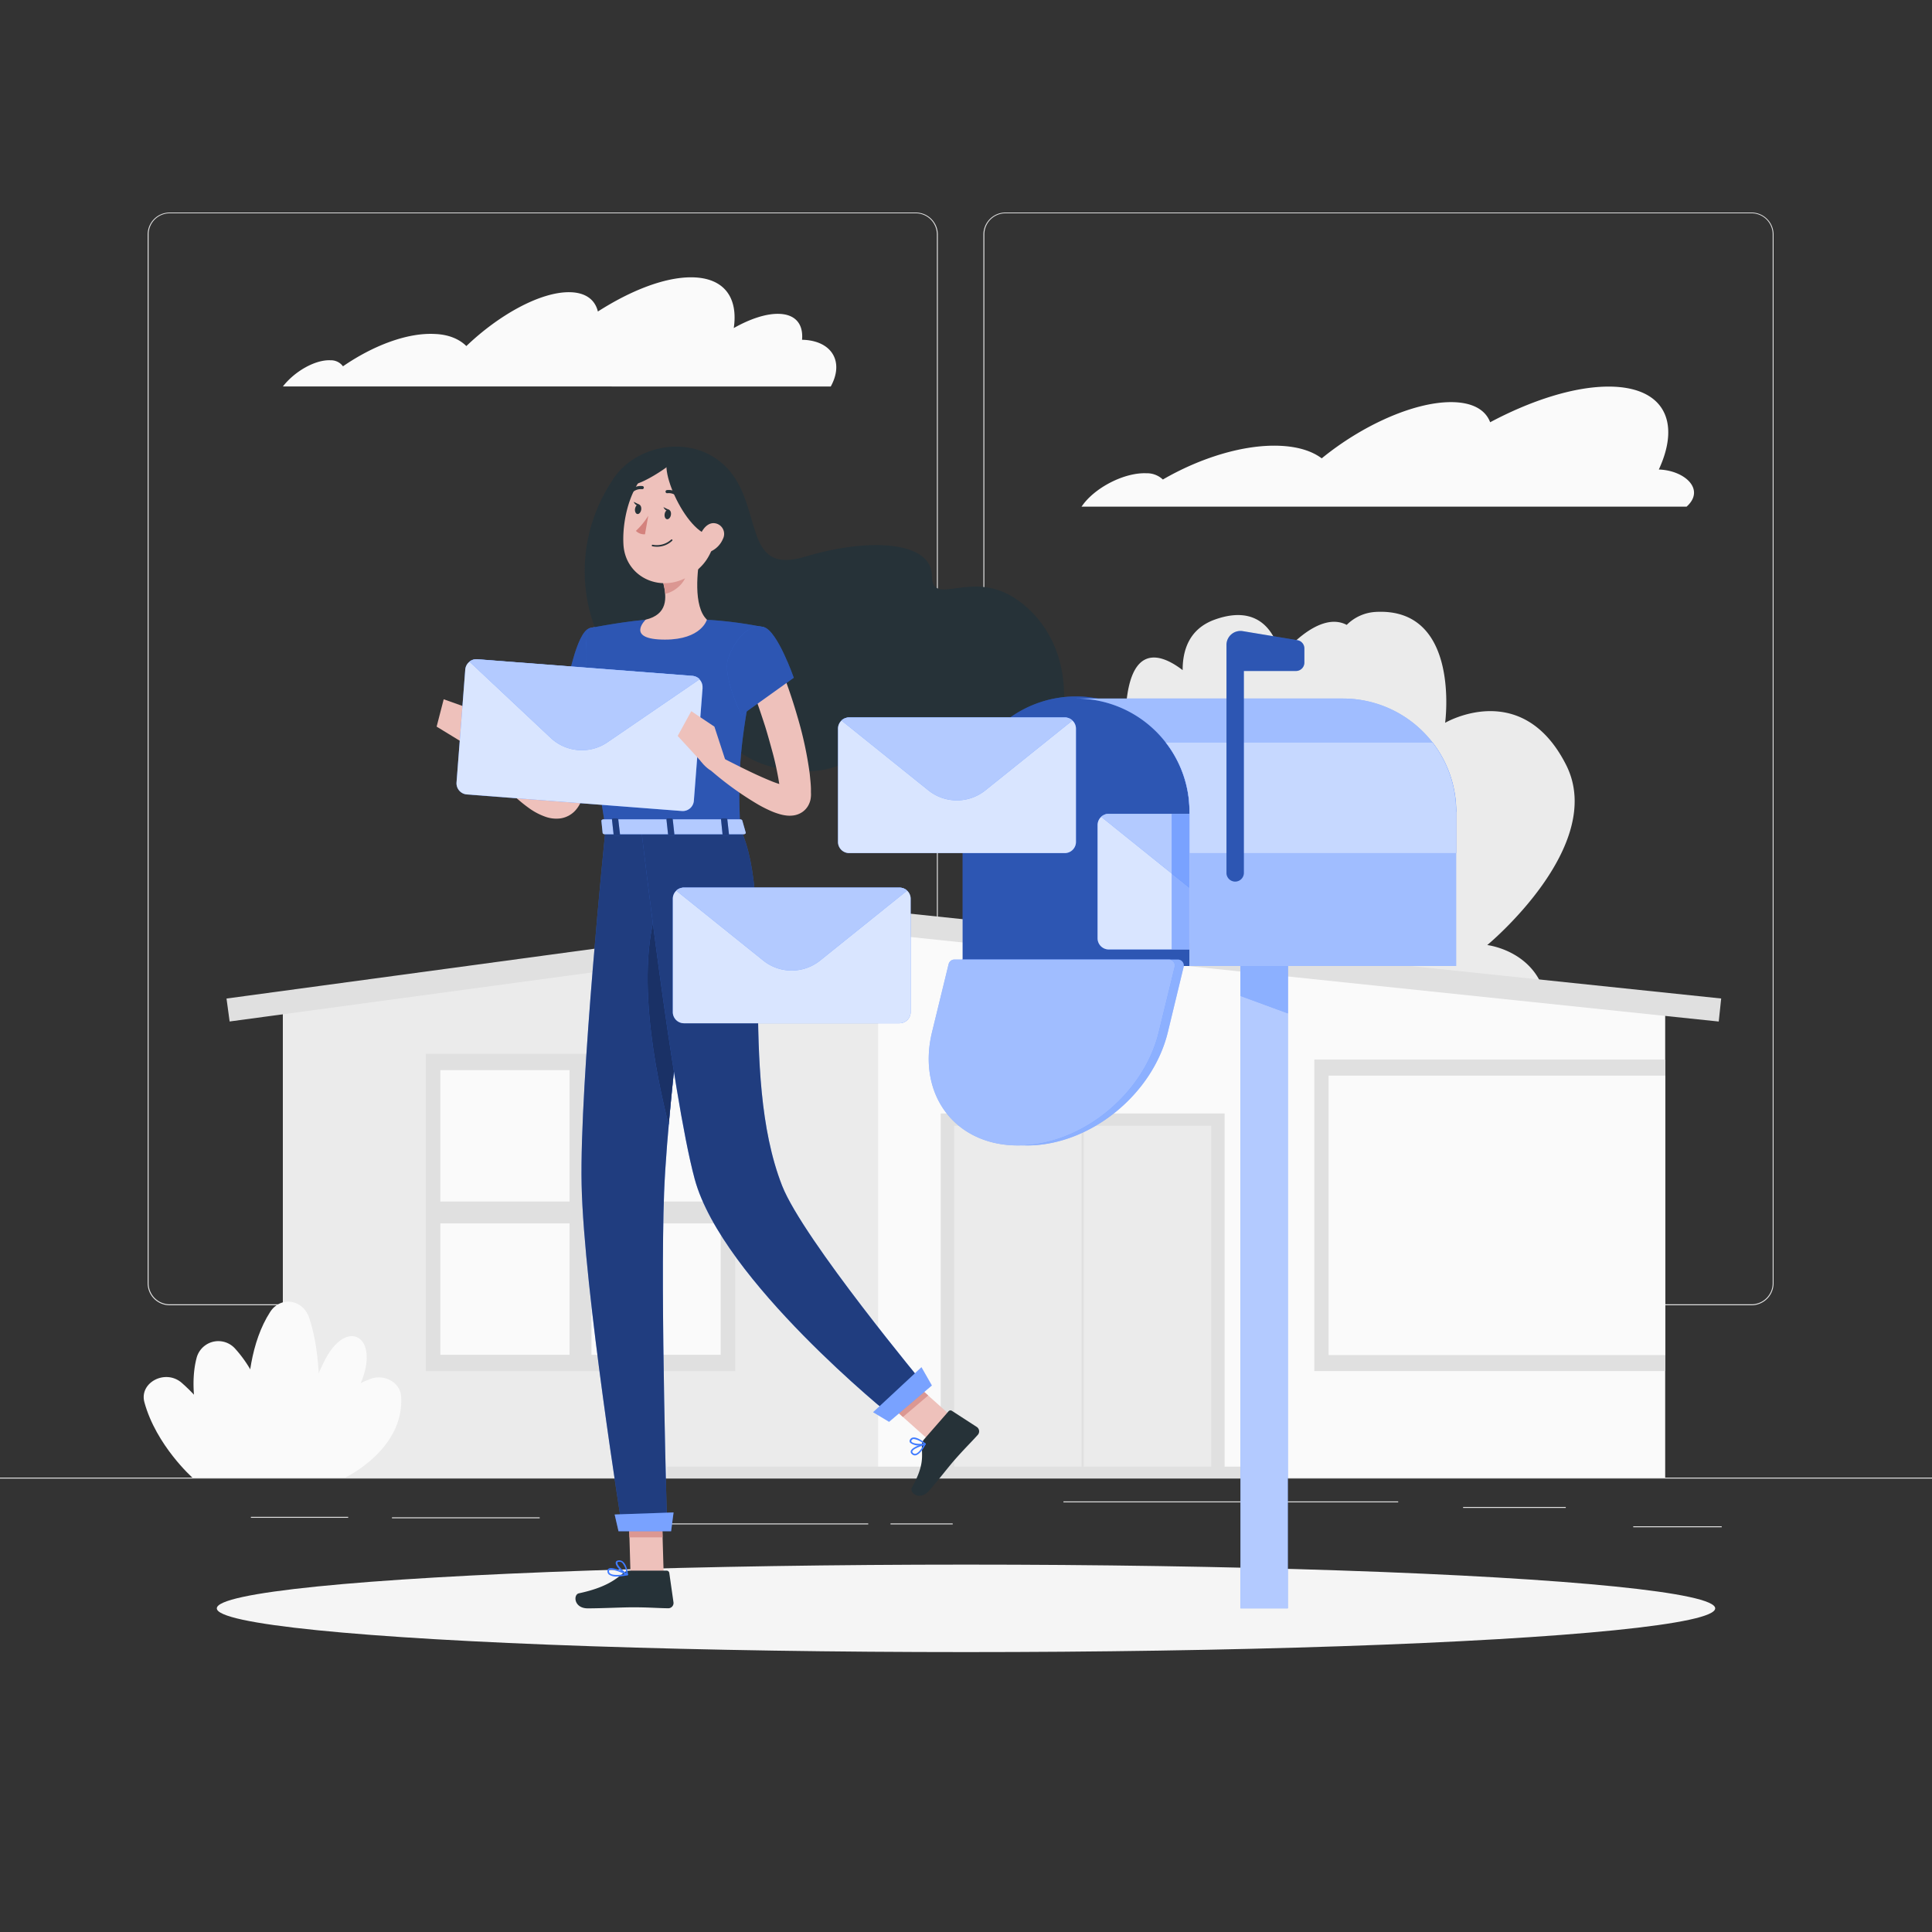 <svg xmlns="http://www.w3.org/2000/svg" viewBox="0 0 500 500"><rect x="0" y="0" width="500" height="500" fill="#333333" stroke="none"/><g id="freepik--background-complete--inject-43"><rect y="382.4" width="500" height="0.25" style="fill:#e0e0e0"></rect><rect x="378.65" y="390" width="26.57" height="0.25" style="fill:#e0e0e0"></rect><rect x="422.68" y="395" width="22.9" height="0.25" style="fill:#e0e0e0"></rect><rect x="230.46" y="394.26" width="16.1" height="0.25" style="fill:#e0e0e0"></rect><rect x="164.61" y="394.26" width="60.09" height="0.25" style="fill:#e0e0e0"></rect><rect x="101.44" y="392.68" width="38.23" height="0.25" style="fill:#e0e0e0"></rect><rect x="275.22" y="388.56" width="86.63" height="0.25" style="fill:#e0e0e0"></rect><rect x="64.93" y="392.56" width="25.18" height="0.25" style="fill:#e0e0e0"></rect><path d="M237,337.8H43.91a5.71,5.71,0,0,1-5.7-5.71V60.66A5.71,5.71,0,0,1,43.91,55H237a5.71,5.71,0,0,1,5.71,5.71V332.09A5.71,5.71,0,0,1,237,337.8ZM43.91,55.2a5.46,5.46,0,0,0-5.45,5.46V332.09a5.46,5.46,0,0,0,5.45,5.46H237a5.47,5.47,0,0,0,5.46-5.46V60.66A5.47,5.47,0,0,0,237,55.2Z" style="fill:#e0e0e0"></path><path d="M453.31,337.8H260.21a5.72,5.72,0,0,1-5.71-5.71V60.66A5.72,5.72,0,0,1,260.21,55h193.1A5.71,5.71,0,0,1,459,60.66V332.09A5.71,5.71,0,0,1,453.31,337.8ZM260.21,55.2a5.47,5.47,0,0,0-5.46,5.46V332.09a5.47,5.47,0,0,0,5.46,5.46h193.1a5.47,5.47,0,0,0,5.46-5.46V60.66a5.47,5.47,0,0,0-5.46-5.46Z" style="fill:#e0e0e0"></path><rect x="313.9" y="256.59" width="19.3" height="125.81" transform="translate(647.1 638.98) rotate(180)" style="fill:#ebebeb"></rect><rect x="309.27" y="288.53" width="3.32" height="59.27" transform="translate(728.95 470.35) rotate(154.35)" style="fill:#ebebeb"></rect><path d="M315.92,298.22s3.54,17.42,22.39,12.29c8.24-2.25,10-8.44,9.62-14.36,7.62,5.43,19.08,9.85,18-13.95,0,0,24.55,18.71,32.78-8.19s-13.81-29.43-13.81-29.43,31-25.61,20.42-46.6C393.89,175.37,374,187.06,374,187.06s4.11-30-18.06-28.69a11.46,11.46,0,0,0-7.41,3.35c-7.59-4-17.17,8.28-17.17,8.28s-1.91-15.08-17-9.64c-6.59,2.38-8.31,7.9-8.29,13.07-5.71-4.38-14.5-7.67-14.82,13.13,0,0-18.36-15.17-26.18,8.82s9.38,25.1,9.38,25.1-25.66,24-18.39,41.87c7.82,19.25,24,8,24,8s-3.95,22.19,8.8,24.21a11.13,11.13,0,0,0,5.13,11.6C304.17,312.12,315.92,298.22,315.92,298.22Z" style="fill:#ebebeb"></path><polygon points="430.95 259.91 430.95 382.4 73.2 382.4 73.2 259.47 227.27 238.61 430.95 259.91" style="fill:#fafafa"></polygon><polygon points="227.27 238.61 73.2 259.47 73.2 382.4 227.27 382.4 227.27 238.61" style="fill:#ebebeb"></polygon><rect x="243.46" y="288.17" width="73.48" height="94.23" transform="translate(560.39 670.57) rotate(180)" style="fill:#e0e0e0"></rect><rect x="234.67" y="303.6" width="91.05" height="66.54" transform="translate(617.07 56.68) rotate(90)" style="fill:#ebebeb"></rect><rect x="234.67" y="336.59" width="91.05" height="0.56" transform="translate(617.07 56.68) rotate(90)" style="fill:#e0e0e0"></rect><polygon points="444.81 264.37 227.31 241.63 59.43 264.36 58.62 258.42 227.22 235.59 227.58 235.63 445.44 258.41 444.81 264.37" style="fill:#e0e0e0"></polygon><path d="M429.3,121.51c5.8-12.53,1.2-21.46-13-21.46-8.89,0-19.92,3.52-30.65,9.23-1.22-3.26-4.63-5.21-10.13-5.21-9.67,0-23,6-33.46,14.55-2.53-1.9-6.19-3.06-10.9-3.25-9.26-.38-20.47,3.09-30.21,8.73a6,6,0,0,0-4.29-1.62c-5.34-.22-12.56,3.28-16.15,7.81l-.62.83h156.6C441.45,126.68,436,121.73,429.3,121.51Z" style="fill:#fafafa"></path><path d="M208.76,88a11.71,11.71,0,0,0-1.19-.06c.37-4.1-1.75-6.72-6.29-6.72-3.27,0-7.29,1.37-11.38,3.68,1.17-8-2.58-13.13-11.07-13.13-6.86,0-15.53,3.37-24.1,8.85-.75-3.12-3.27-5-7.51-5-7.45,0-18,5.78-26.53,13.94h0c-1.84-1.82-4.59-3-8.21-3.13-7.1-.36-15.91,3-23.72,8.37a3.84,3.84,0,0,0-3.22-1.56c-3.88-.2-9.23,2.79-12.33,6.78H215C218.33,94,215.68,88.7,208.76,88Z" style="fill:#fafafa"></path><path d="M65,382.4H49.79s-9.37-8.33-12.42-19.5c-1.4-5.14,5.51-8.7,9.69-5C56.86,366.49,65,382.4,65,382.4Z" style="fill:#fafafa"></path><path d="M71.42,382.4H56.2s-8.71-17.88-5.34-30.9a5.82,5.82,0,0,1,10-2.46C72.34,361.71,71.42,382.4,71.42,382.4Z" style="fill:#fafafa"></path><path d="M71.44,382.4h9.83s6.16-10.87,12-24.22c5.4-12.46-3.8-17.66-9.58-5.42C76.29,368.33,71.44,382.4,71.44,382.4Z" style="fill:#fafafa"></path><path d="M74.13,382.4H89.35s15.33-7.25,14.47-21c-.22-3.59-4.33-5.93-8-4.53C79.52,363.15,74.13,382.4,74.13,382.4Z" style="fill:#fafafa"></path><path d="M65.58,382.4H80.81S85.41,357,80,341c-1.63-4.78-7.42-5.62-10.09-1.46C59.94,355,65.58,382.4,65.58,382.4Z" style="fill:#fafafa"></path><rect x="110.2" y="272.72" width="80.07" height="82.11" style="fill:#e0e0e0"></rect><rect x="113.4" y="277.5" width="73.66" height="72.55" transform="translate(464.01 163.55) rotate(90)" style="fill:#fafafa"></rect><rect x="111.75" y="310.94" width="76.96" height="5.67" style="fill:#e0e0e0"></rect><rect x="110.67" y="310.94" width="79.13" height="5.67" transform="translate(464.01 163.55) rotate(90)" style="fill:#e0e0e0"></rect><polyline points="430.95 354.83 340.15 354.83 340.15 274.21 430.95 274.21" style="fill:#e0e0e0"></polyline><rect x="351.24" y="270.97" width="72.32" height="87.11" transform="translate(701.92 -72.87) rotate(90)" style="fill:#fafafa"></rect><circle cx="280.19" cy="266.71" r="11.12" transform="translate(-44 477.77) rotate(-76.65)" style="fill:#fff"></circle><rect x="172.66" y="379.56" width="158.83" height="2.85" style="fill:#e0e0e0"></rect></g><g id="freepik--Shadow--inject-43"><ellipse cx="250" cy="416.24" rx="193.89" ry="11.32" style="fill:#f5f5f5"></ellipse></g><g id="freepik--Character--inject-43"><path d="M158.6,173c-.17,2.85-.5,5.47-.87,8.18s-.88,5.36-1.45,8A89.24,89.24,0,0,1,151.46,205l-.86,1.92-.22.48-.11.24c0,.08-.06.14-.14.31a8.3,8.3,0,0,1-1.13,1.69,6.49,6.49,0,0,1-4.11,2.18,8.37,8.37,0,0,1-3.52-.37,16.82,16.82,0,0,1-4.45-2.3,37.58,37.58,0,0,1-3.38-2.73,77.7,77.7,0,0,1-10.7-12.33l3.32-2.81c1.85,1.74,3.79,3.5,5.72,5.18s3.92,3.28,5.91,4.71a32.58,32.58,0,0,0,3,1.92,10.17,10.17,0,0,0,2.63,1.11c.31.06.51,0,.37,0a1.23,1.23,0,0,0-.73.34c-.07.06-.08.07-.07,0l.3-.79.65-1.72a100.76,100.76,0,0,0,3.82-14.54c.5-2.48.85-5,1.23-7.52s.64-5.1.86-7.49Z" style="fill:#eec1bb"></path><path d="M152.63,162.56c-3.54.9-6,15.45-6,15.45l9.74,6.63S165.7,170,163,166.07,157.78,161.25,152.63,162.56Z" style="fill:#407BFF"></path><path d="M152.63,162.56c-3.54.9-6,15.45-6,15.45l9.74,6.63S165.7,170,163,166.07,157.78,161.25,152.63,162.56Z" style="opacity:0.3"></path><polygon points="152.94 165.81 150.23 180.48 155.7 184.19 152.94 165.81" style="fill:#407BFF"></polygon><polygon points="152.94 165.81 150.23 180.48 155.7 184.19 152.94 165.81" style="opacity:0.5"></polygon><path d="M126.26,190.71l-4.64-7.32L119,191.71s3.8,4,7.24,3Z" style="fill:#eec1bb"></path><polygon points="114.83 180.97 113 188.05 118.99 191.71 121.62 183.39 114.83 180.97" style="fill:#eec1bb"></polygon><polygon points="171.76 407.48 163.18 407.48 162.6 387.61 171.18 387.61 171.76 407.48" style="fill:#eec1bb"></polygon><polygon points="247.46 367.63 240.92 373.18 225.96 359.82 232.5 354.27 247.46 367.63" style="fill:#eec1bb"></polygon><path d="M239.13,372.52l6.34-7.26a.67.67,0,0,1,.89-.13l6.47,4.19a1.37,1.37,0,0,1,.24,2c-2.25,2.49-3.46,3.58-6.25,6.77-1.72,2-4,5-6.39,7.72s-5.18.52-4.43-.82c3.33-6,2.53-8.13,2.58-11.09A2.26,2.26,0,0,1,239.13,372.52Z" style="fill:#263238"></path><path d="M162.88,406.48h9.64a.69.69,0,0,1,.69.59l1.09,7.63a1.36,1.36,0,0,1-1.37,1.52c-3.36-.06-5-.25-9.22-.25-2.61,0-8,.27-11.6.27s-3.8-3.56-2.3-3.89c6.73-1.44,9.37-3.44,11.64-5.34A2.26,2.26,0,0,1,162.88,406.48Z" style="fill:#263238"></path><polygon points="162.6 387.62 162.9 397.86 171.48 397.86 171.19 387.62 162.6 387.62" style="fill:#db9792"></polygon><polygon points="232.5 354.27 225.96 359.83 233.68 366.71 240.22 361.15 232.5 354.27" style="fill:#db9792"></polygon><path d="M158.78,123.83c5.79-8.61,19.67-11.47,28.31-3.75,11,9.83,4.33,29.1,21.24,24s32.75-3.88,32.84,4.87,10.42-2.36,22.58,6.62c24.62,18.17,5.79,64.9-15.86,47.05-14.2-11.7-19.17-16.72-26.25-7.8s-32.29,4.71-34.55-6.54S168.75,182.5,160,172.67,146.43,142.18,158.78,123.83Z" style="fill:#263238"></path><path d="M152.63,162.56s-4.09,1.44,4.1,51.78h34.84c-.59-14.18-.6-22.92,6.18-52a103.63,103.63,0,0,0-14.8-1.94,109.79,109.79,0,0,0-15.82,0C160.33,161,152.63,162.56,152.63,162.56Z" style="fill:#407BFF"></path><path d="M152.63,162.56s-4.09,1.44,4.1,51.78h34.84c-.59-14.18-.6-22.92,6.18-52a103.63,103.63,0,0,0-14.8-1.94,109.79,109.79,0,0,0-15.82,0C160.33,161,152.63,162.56,152.63,162.56Z" style="opacity:0.3"></path><path d="M181.38,142.55c-1,5.09-2,14.42,1.57,17.82,0,0-1.39,5.16-10.85,5.16-10.4,0-5-5.16-5-5.16,5.67-1.36,5.53-5.57,4.54-9.53Z" style="fill:#eec1bb"></path><path d="M177.42,145.93l-5.75,4.91a15.33,15.33,0,0,1,.49,2.81c2.17-.32,5.15-2.7,5.38-5A7.62,7.62,0,0,0,177.42,145.93Z" style="fill:#db9792"></path><path d="M186.75,133.21c-2,8.28-2.66,11.83-7.65,15.37-7.5,5.34-17.23,1.07-17.75-7.63-.47-7.84,2.88-20.06,11.66-21.94A11.61,11.61,0,0,1,186.75,133.21Z" style="fill:#eec1bb"></path><path d="M156.73,214.34s-6.77,66.09-6.21,92.25c.59,27.22,10.56,89.28,10.56,89.28h11.6s-1.84-60.47-.81-87.2c1.12-29.13,10.37-94.33,10.37-94.33Z" style="fill:#407BFF"></path><path d="M156.73,214.34s-6.77,66.09-6.21,92.25c.59,27.22,10.56,89.28,10.56,89.28h11.6s-1.84-60.47-.81-87.2c1.12-29.13,10.37-94.33,10.37-94.33Z" style="opacity:0.5"></path><polygon points="173.68 396.29 160.07 396.29 159.07 391.95 174.32 391.42 173.68 396.29" style="fill:#407BFF"></polygon><polygon points="173.68 396.29 160.07 396.29 159.07 391.95 174.32 391.42 173.68 396.29" style="fill:#fff;opacity:0.3"></polygon><path d="M171.75,230.79c-8.55,17.21-1.71,48.62,1.31,60.3,1.56-17.54,4.17-39,6.21-54.75C178,227.43,175.7,222.85,171.75,230.79Z" style="fill:#407BFF"></path><path d="M171.75,230.79c-8.55,17.21-1.71,48.62,1.31,60.3,1.56-17.54,4.17-39,6.21-54.75C178,227.43,175.7,222.85,171.75,230.79Z" style="opacity:0.6"></path><path d="M165.93,214.34s7.89,68.71,13.85,90.77c7.08,26.19,51,61.43,51,61.43l8.91-7.57s-31.86-38.29-37.27-52.08c-11.55-29.45-1.66-73.33-10.89-92.55Z" style="fill:#407BFF"></path><path d="M165.93,214.34s7.89,68.71,13.85,90.77c7.08,26.19,51,61.43,51,61.43l8.91-7.57s-31.86-38.29-37.27-52.08c-11.55-29.45-1.66-73.33-10.89-92.55Z" style="opacity:0.5"></path><polygon points="241.16 358.56 230.09 367.96 225.96 365.48 238.47 353.84 241.16 358.56" style="fill:#407BFF"></polygon><polygon points="241.16 358.56 230.09 367.96 225.96 365.48 238.47 353.84 241.16 358.56" style="fill:#fff;opacity:0.3"></polygon><ellipse cx="172.84" cy="133.16" rx="1.25" ry="0.82" transform="translate(11.57 280.12) rotate(-79.96)" style="fill:#263238"></ellipse><path d="M165.94,131.94c-.12.68-.58,1.17-1,1.09s-.71-.7-.59-1.38.58-1.17,1-1.09S166.06,131.26,165.94,131.94Z" style="fill:#263238"></path><path d="M165.54,130.63l-1.55-.76S164.6,131.3,165.54,130.63Z" style="fill:#263238"></path><path d="M167.77,133.47a18.61,18.61,0,0,1-3.2,3.92,3,3,0,0,0,2.35.88Z" style="fill:#d4827d"></path><path d="M170,141.49a6,6,0,0,1-1.16-.11.2.2,0,0,1-.16-.23.21.21,0,0,1,.23-.17,5.51,5.51,0,0,0,4.78-1.33.2.2,0,0,1,.28,0,.2.2,0,0,1,0,.29A5.65,5.65,0,0,1,170,141.49Z" style="fill:#263238"></path><path d="M173.35,118.31c-3.83,2.2,5.62,23,12.53,20.08s4.67-14.53,1.25-17.45S178.66,115.27,173.35,118.31Z" style="fill:#263238"></path><path d="M171.2,117.33s-4.61.67-7.69,6.42,14.62-5.62,12.12-6.42A7,7,0,0,0,171.2,117.33Z" style="fill:#263238"></path><path d="M187.1,139.45a6.17,6.17,0,0,1-3.37,3.35c-2,.82-3.27-.93-2.91-3,.33-1.83,1.77-4.46,3.9-4.41A2.79,2.79,0,0,1,187.1,139.45Z" style="fill:#eec1bb"></path><path d="M175.75,128.82a.42.42,0,0,1-.29-.12,3.2,3.2,0,0,0-2.74-1.06.41.41,0,0,1-.47-.33.4.4,0,0,1,.32-.47,4,4,0,0,1,3.48,1.3.41.41,0,0,1,0,.57A.38.38,0,0,1,175.75,128.82Z" style="fill:#263238"></path><path d="M163.14,127.78a.39.39,0,0,1-.28-.12.41.41,0,0,1,0-.57,4,4,0,0,1,3.48-1.29.41.41,0,0,1-.15.8,3.23,3.23,0,0,0-2.74,1.05A.43.43,0,0,1,163.14,127.78Z" style="fill:#263238"></path><path d="M201.51,171.48a135.51,135.51,0,0,1,4.87,14,96.52,96.52,0,0,1,3.17,14.71c.13,1.29.28,2.56.32,3.9l0,1a7,7,0,0,1-.15,2,5.59,5.59,0,0,1-.65,1.56,5.08,5.08,0,0,1-1.31,1.42,5.43,5.43,0,0,1-2.71,1,7.16,7.16,0,0,1-1.78-.05,10.2,10.2,0,0,1-1.32-.27,18.37,18.37,0,0,1-2.14-.74,33,33,0,0,1-3.57-1.78,82,82,0,0,1-12.11-8.69l2.46-3.59c4.21,2.13,8.49,4.35,12.68,6.06,1,.43,2.09.8,3.05,1.09a11,11,0,0,0,1.31.31,2.82,2.82,0,0,0,.46,0c.1,0,.15,0,0,0a1.92,1.92,0,0,0-1,.41,2.78,2.78,0,0,0-1,1.49c-.1.33-.06.61-.1.17l-.09-.81c-.09-1.07-.29-2.17-.47-3.27-.4-2.22-.88-4.45-1.49-6.68s-1.22-4.47-1.91-6.7c-1.43-4.43-3-8.95-4.64-13.23Z" style="fill:#eec1bb"></path><path d="M197.75,162.31c3.49,1.07,7.68,13.09,7.68,13.09l-13.54,9.68s-4.94-10-3.48-14.55C189.94,165.83,193.76,161.1,197.75,162.31Z" style="fill:#407BFF"></path><path d="M197.75,162.31c3.49,1.07,7.68,13.09,7.68,13.09l-13.54,9.68s-4.94-10-3.48-14.55C189.94,165.83,193.76,161.1,197.75,162.31Z" style="opacity:0.3"></path><path d="M236.79,376.66a1.19,1.19,0,0,1-.91-.47.68.68,0,0,1-.16-.68c.31-1.05,3.29-1.9,3.63-2a.21.21,0,0,1,.21.07.2.2,0,0,1,0,.22c-.54,1-1.59,2.73-2.68,2.85Zm2.2-2.61c-1.18.37-2.72,1-2.88,1.58a.26.26,0,0,0,.08.3.77.77,0,0,0,.68.32C237.45,376.18,238.23,375.37,239,374.05Z" style="fill:#407BFF"></path><path d="M238.05,374.08a3.58,3.58,0,0,1-2.49-.69.72.72,0,0,1,0-.89,1,1,0,0,1,.77-.47c1.23-.17,3.1,1.46,3.18,1.53a.22.22,0,0,1,.07.19.21.21,0,0,1-.14.15A4.81,4.81,0,0,1,238.05,374.08Zm-1.51-1.66h-.13a.69.69,0,0,0-.49.3c-.14.21-.09.33,0,.41.36.48,2.05.66,3.08.47A5.13,5.13,0,0,0,236.54,372.42Z" style="fill:#407BFF"></path><path d="M159.66,408a3.26,3.26,0,0,1-2.08-.52,1.16,1.16,0,0,1-.37-1,.65.65,0,0,1,.35-.54c1.05-.58,4.47,1.17,4.86,1.37a.19.19,0,0,1,.1.21.2.2,0,0,1-.16.17A15,15,0,0,1,159.66,408Zm-1.53-1.77a.86.86,0,0,0-.38.07.27.27,0,0,0-.13.22.71.71,0,0,0,.23.65c.52.47,1.93.55,3.84.24A11,11,0,0,0,158.13,406.21Z" style="fill:#407BFF"></path><path d="M162.32,407.68a.11.11,0,0,1-.08,0c-1-.46-3.05-2.31-2.89-3.28,0-.23.2-.52.76-.57a1.43,1.43,0,0,1,1.13.35c1.08.89,1.28,3.2,1.28,3.3a.18.18,0,0,1-.08.18A.19.19,0,0,1,162.32,407.68Zm-2-3.48h-.12c-.38,0-.4.19-.41.23-.09.59,1.28,2,2.32,2.68a4.68,4.68,0,0,0-1.09-2.65A1,1,0,0,0,160.28,404.2Z" style="fill:#407BFF"></path><path d="M192.09,212.3l.89,3.12c.12.24-.16.49-.57.49H156.55c-.31,0-.57-.16-.59-.35l-.32-3.12c0-.22.25-.4.6-.4h35.28A.63.63,0,0,1,192.09,212.3Z" style="fill:#407BFF"></path><path d="M192.09,212.3l.89,3.12c.12.24-.16.49-.57.49H156.55c-.31,0-.57-.16-.59-.35l-.32-3.12c0-.22.25-.4.6-.4h35.28A.63.63,0,0,1,192.09,212.3Z" style="fill:#fff;opacity:0.6"></path><path d="M187.35,216.24h1c.18,0,.33-.09.32-.21l-.45-4.05c0-.12-.18-.22-.36-.22h-.95c-.19,0-.33.1-.32.22L187,216C187,216.15,187.16,216.24,187.35,216.24Z" style="fill:#407BFF"></path><path d="M187.35,216.24h1c.18,0,.33-.09.32-.21l-.45-4.05c0-.12-.18-.22-.36-.22h-.95c-.19,0-.33.1-.32.22L187,216C187,216.15,187.16,216.24,187.35,216.24Z" style="opacity:0.5"></path><path d="M159.21,216.24h.94c.19,0,.34-.09.32-.21L160,212c0-.12-.18-.22-.37-.22h-.94c-.19,0-.33.1-.32.22l.44,4.05C158.86,216.15,159,216.24,159.21,216.24Z" style="fill:#407BFF"></path><path d="M159.21,216.24h.94c.19,0,.34-.09.32-.21L160,212c0-.12-.18-.22-.37-.22h-.94c-.19,0-.33.1-.32.22l.44,4.05C158.86,216.15,159,216.24,159.21,216.24Z" style="opacity:0.5"></path><path d="M173.28,216.24h.95c.18,0,.33-.09.31-.21L174.1,212c0-.12-.18-.22-.37-.22h-.94c-.19,0-.33.1-.32.22l.44,4.05C172.93,216.15,173.09,216.24,173.28,216.24Z" style="fill:#407BFF"></path><path d="M173.28,216.24h.95c.18,0,.33-.09.31-.21L174.1,212c0-.12-.18-.22-.37-.22h-.94c-.19,0-.33.1-.32.22l.44,4.05C172.93,216.15,173.09,216.24,173.28,216.24Z" style="opacity:0.5"></path><path d="M187.77,196.87l-2.88-8.81-4.6,7.42s2.71,4.8,6.27,4.73Z" style="fill:#eec1bb"></path><path d="M181.83,178l-2.26,29.24a2.89,2.89,0,0,1-3.1,2.65l-55.66-4.29a2.9,2.9,0,0,1-2.66-3.1l2.26-29.24a2.87,2.87,0,0,1,1.08-2,2.93,2.93,0,0,1,2-.63l55.66,4.3a2.89,2.89,0,0,1,2.66,3.1Z" style="fill:#407BFF"></path><path d="M181.83,178l-2.26,29.24a2.89,2.89,0,0,1-3.1,2.65l-55.66-4.29a2.9,2.9,0,0,1-2.66-3.1l2.26-29.24a2.87,2.87,0,0,1,1.08-2,2.93,2.93,0,0,1,2-.63l55.66,4.3a2.89,2.89,0,0,1,2.66,3.1Z" style="fill:#fff;opacity:0.8"></path><path d="M181.07,175.78l-23.84,16.31A11.77,11.77,0,0,1,142.55,191l-21.06-19.77a2.93,2.93,0,0,1,2-.63l55.66,4.3A2.94,2.94,0,0,1,181.07,175.78Z" style="fill:#407BFF"></path><path d="M181.07,175.78l-23.84,16.31A11.77,11.77,0,0,1,142.55,191l-21.06-19.77a2.93,2.93,0,0,1,2-.63l55.66,4.3A2.94,2.94,0,0,1,181.07,175.78Z" style="fill:#fff;opacity:0.6"></path><polygon points="178.9 184.05 175.39 190.46 181.07 196.65 184.89 188.06 178.9 184.05" style="fill:#eec1bb"></polygon><path d="M173.25,132l-1.56-.76S172.31,132.66,173.25,132Z" style="fill:#263238"></path></g><g id="freepik--Mailbox--inject-43"><rect x="321.03" y="250" width="12.26" height="166.24" style="fill:#407BFF"></rect><rect x="321.03" y="250" width="12.26" height="166.24" style="fill:#fff;opacity:0.6"></rect><polygon points="321.03 250 333.29 250 333.29 262.26 321.03 257.75 321.03 250" style="fill:#407BFF"></polygon><polygon points="321.03 250 333.29 250 333.29 262.26 321.03 257.75 321.03 250" style="fill:#fff;opacity:0.4"></polygon><path d="M307.8,210.12a29.34,29.34,0,1,0-58.67,0V250H307.8Z" style="fill:#407BFF"></path><path d="M307.8,210.12a29.34,29.34,0,1,0-58.67,0V250H307.8Z" style="opacity:0.3"></path><path d="M243.57,267.11c-3.92,16.2,6,29.33,22.24,29.33s32.51-13.13,36.43-29.33l4.08-16.87a1.54,1.54,0,0,0-1.5-1.91H249.33a1.55,1.55,0,0,0-1.5,1.19Z" style="fill:#407BFF"></path><path d="M243.57,267.11c-3.92,16.2,6,29.33,22.24,29.33s32.51-13.13,36.43-29.33l4.08-16.87a1.54,1.54,0,0,0-1.5-1.91H249.33a1.55,1.55,0,0,0-1.5,1.19Z" style="fill:#fff;opacity:0.4"></path><path d="M241.21,267.11c-3.92,16.2,6,29.33,22.24,29.33s32.51-13.13,36.43-29.33L304,250.24a1.54,1.54,0,0,0-1.5-1.91H247a1.55,1.55,0,0,0-1.5,1.19Z" style="fill:#407BFF"></path><path d="M241.21,267.11c-3.92,16.2,6,29.33,22.24,29.33s32.51-13.13,36.43-29.33L304,250.24a1.54,1.54,0,0,0-1.5-1.91H247a1.55,1.55,0,0,0-1.5,1.19Z" style="fill:#fff;opacity:0.5"></path><path d="M376.84,210.11V250h-69V210.11a29.34,29.34,0,0,0-29.33-29.33h69.05a29.34,29.34,0,0,1,29.33,29.33Z" style="fill:#407BFF"></path><path d="M376.84,210.11V250h-69V210.11a29.34,29.34,0,0,0-29.33-29.33h69.05a29.34,29.34,0,0,1,29.33,29.33Z" style="fill:#fff;opacity:0.5"></path><path d="M376.84,210.11v10.67h-69V210.11a29.13,29.13,0,0,0-6.18-18h69.05A29.13,29.13,0,0,1,376.84,210.11Z" style="fill:#407BFF"></path><path d="M376.84,210.11v10.67h-69V210.11a29.13,29.13,0,0,0-6.18-18h69.05A29.13,29.13,0,0,1,376.84,210.11Z" style="fill:#fff;opacity:0.7"></path><path d="M317.41,225.92v-59a3.62,3.62,0,0,1,4.21-3.58l14.14,2.34a2.16,2.16,0,0,1,1.81,2.14v3.66a2.17,2.17,0,0,1-2.17,2.17H321.91v52.25a2.25,2.25,0,0,1-2.25,2.25h0A2.25,2.25,0,0,1,317.41,225.92Z" style="fill:#407BFF"></path><path d="M317.41,225.92v-59a3.62,3.62,0,0,1,4.21-3.58l14.14,2.34a2.16,2.16,0,0,1,1.81,2.14v3.66a2.17,2.17,0,0,1-2.17,2.17H321.91v52.25a2.25,2.25,0,0,1-2.25,2.25h0A2.25,2.25,0,0,1,317.41,225.92Z" style="opacity:0.3"></path><path d="M278.46,188.57v29.32a2.9,2.9,0,0,1-2.88,2.89H219.75a2.9,2.9,0,0,1-2.88-2.89V188.57a2.9,2.9,0,0,1,2.88-2.89h55.83a2.9,2.9,0,0,1,2.88,2.89Z" style="fill:#407BFF"></path><path d="M278.46,188.57v29.32a2.9,2.9,0,0,1-2.88,2.89H219.75a2.9,2.9,0,0,1-2.88-2.89V188.57a2.9,2.9,0,0,1,2.88-2.89h55.83a2.9,2.9,0,0,1,2.88,2.89Z" style="fill:#fff;opacity:0.8"></path><path d="M277.54,186.46,255,204.55a11.78,11.78,0,0,1-14.73,0l-22.51-18.09a2.89,2.89,0,0,1,2-.78h55.83A2.89,2.89,0,0,1,277.54,186.46Z" style="fill:#407BFF"></path><path d="M277.54,186.46,255,204.55a11.78,11.78,0,0,1-14.73,0l-22.51-18.09a2.89,2.89,0,0,1,2-.78h55.83A2.89,2.89,0,0,1,277.54,186.46Z" style="fill:#fff;opacity:0.6"></path><path d="M235.68,232.6v29.33a2.89,2.89,0,0,1-2.88,2.89H177a2.9,2.9,0,0,1-2.88-2.89V232.6a2.88,2.88,0,0,1,2.88-2.88H232.8a2.88,2.88,0,0,1,2.88,2.88Z" style="fill:#407BFF"></path><path d="M235.68,232.6v29.33a2.89,2.89,0,0,1-2.88,2.89H177a2.9,2.9,0,0,1-2.88-2.89V232.6a2.88,2.88,0,0,1,2.88-2.88H232.8a2.88,2.88,0,0,1,2.88,2.88Z" style="fill:#fff;opacity:0.8"></path><path d="M234.76,230.49l-22.51,18.09a11.75,11.75,0,0,1-14.73,0L175,230.49a2.88,2.88,0,0,1,2-.77H232.8A2.85,2.85,0,0,1,234.76,230.49Z" style="fill:#407BFF"></path><path d="M234.76,230.49l-22.51,18.09a11.75,11.75,0,0,1-14.73,0L175,230.49a2.88,2.88,0,0,1,2-.77H232.8A2.85,2.85,0,0,1,234.76,230.49Z" style="fill:#fff;opacity:0.6"></path><path d="M307.8,210.62v35.1H286.94a2.9,2.9,0,0,1-2.89-2.89V213.51a2.91,2.91,0,0,1,2.89-2.89Z" style="fill:#407BFF"></path><path d="M307.8,210.62v35.1H286.94a2.9,2.9,0,0,1-2.89-2.89V213.51a2.91,2.91,0,0,1,2.89-2.89Z" style="fill:#fff;opacity:0.8"></path><path d="M307.8,210.62v19.1a3.55,3.55,0,0,1-.31-.23L285,211.4a2.85,2.85,0,0,1,2-.78Z" style="fill:#407BFF"></path><path d="M307.8,210.62v19.1a3.55,3.55,0,0,1-.31-.23L285,211.4a2.85,2.85,0,0,1,2-.78Z" style="fill:#fff;opacity:0.6"></path><rect x="303.22" y="210.62" width="4.57" height="35.1" style="fill:#407BFF;opacity:0.5"></rect></g></svg>
